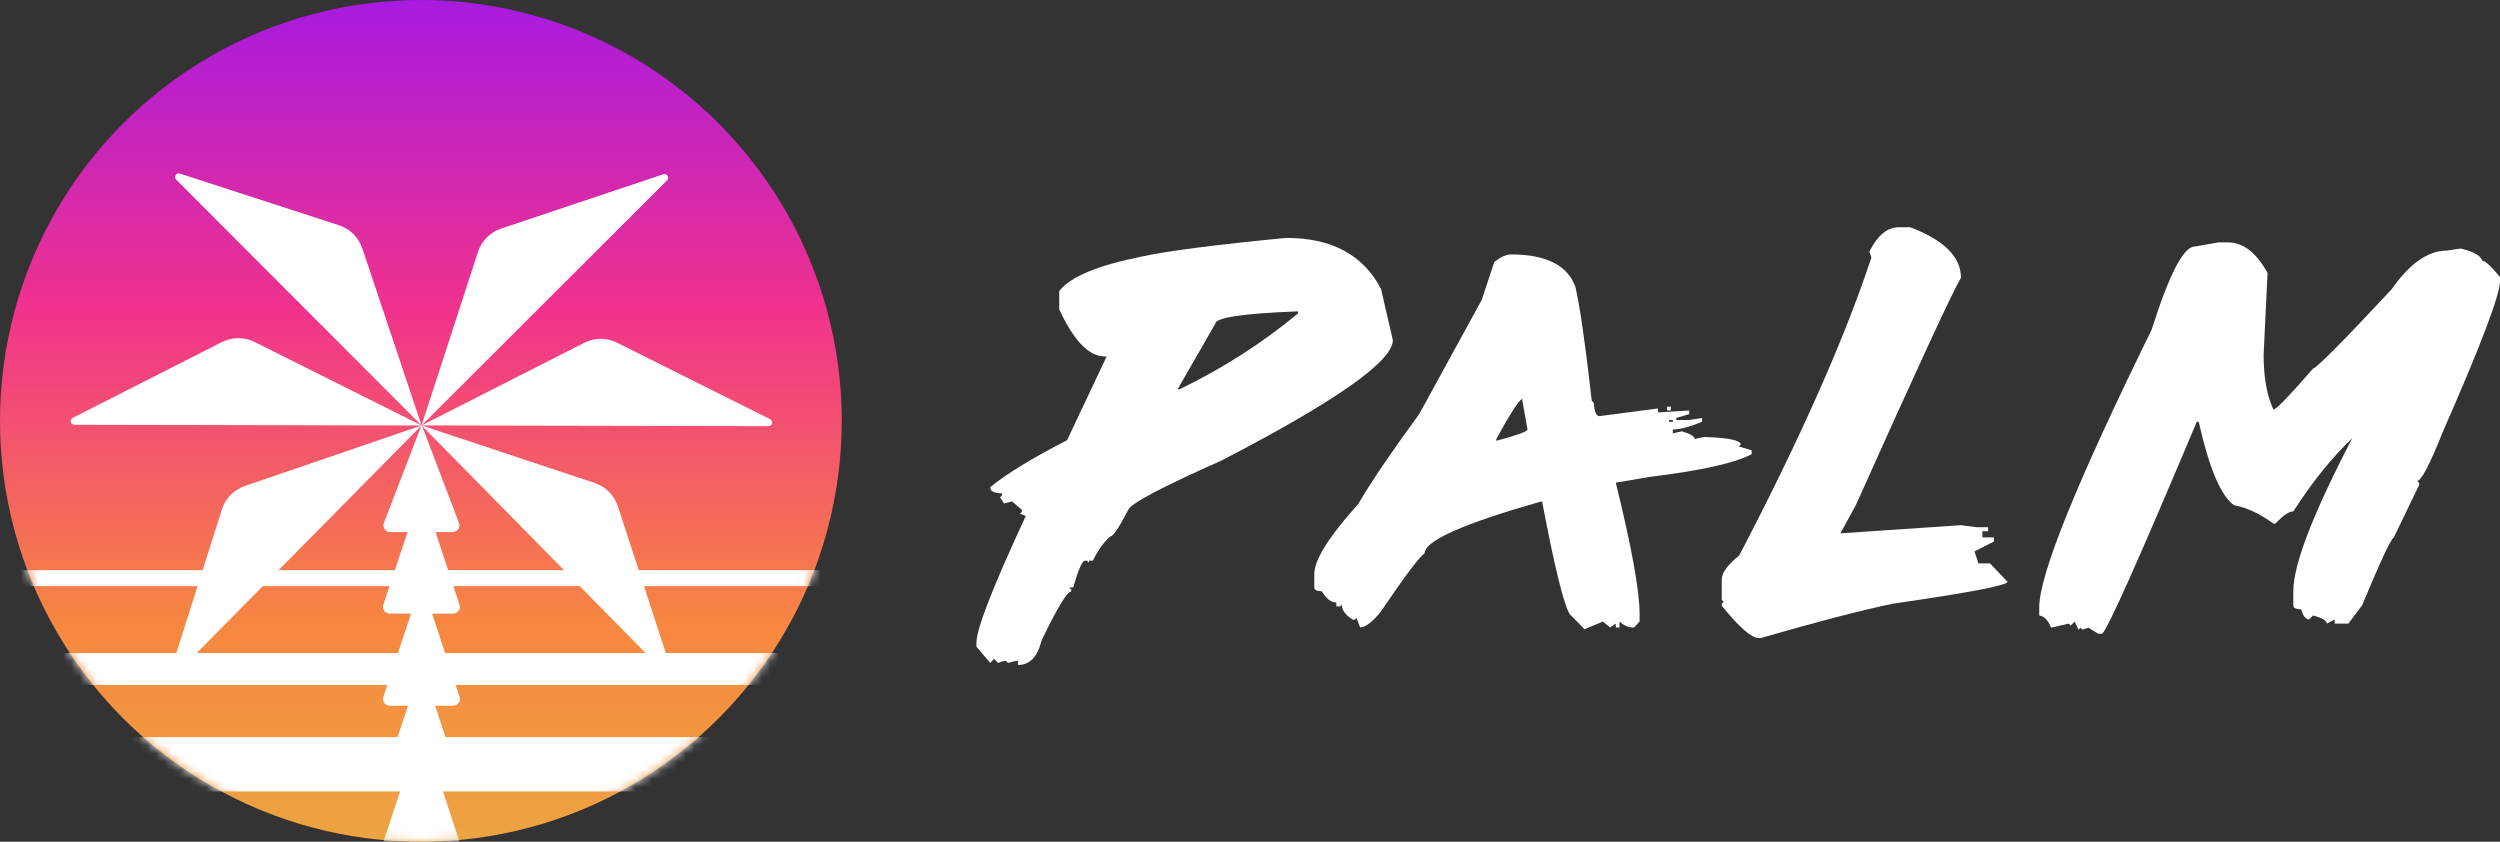 <svg width="297" height="100" viewBox="0 0 297 100" fill="none" xmlns="http://www.w3.org/2000/svg">
<rect x="0" y="0" width="297" height="100" fill="#333333" stroke="none"/>
<path d="M152.803 28.263C158.219 28.263 161.973 30.288 164.067 34.336L165.469 40.41C165.469 42.918 158.669 47.693 145.069 54.733C138.009 57.869 134.332 59.812 134.038 60.565C132.948 62.661 132.247 63.709 131.936 63.709C131.157 64.354 130.456 65.321 129.834 66.611H129.366V66.853L129.133 66.611H128.899C128.57 66.611 128.103 67.668 127.498 69.782H127.03L127.264 70.024V70.266C126.78 70.266 125.603 72.21 123.734 76.098C123.267 78.033 122.333 79 120.931 79V78.516H120.698L119.763 78.758L119.504 78.516H119.27L118.569 78.758L118.102 78.274L117.635 78.758L116 76.823V76.34C116 74.727 117.955 69.711 121.866 61.29L121.165 61.049L121.398 60.807V60.565L120.231 59.571L119.27 59.812L118.803 59.087L119.037 58.845V58.603C118.102 58.603 117.635 58.361 117.635 57.877C119.556 56.301 122.601 54.438 126.771 52.288L131.469 42.345H131.235C129.366 42.345 127.567 40.481 125.837 36.755V34.578C127.117 32.894 130.405 31.524 135.699 30.467C138.727 29.804 144.428 29.069 152.803 28.263ZM139.904 46.241H140.137C145.224 43.787 149.913 40.786 154.204 37.239V36.997H153.971C147.569 37.248 144.368 37.74 144.368 38.475L139.904 46.241Z" fill="white"/>
<path d="M179.498 30.225C183.667 30.225 186.22 31.506 187.154 34.068C187.69 36.343 188.339 40.858 189.101 47.612L189.334 47.854C189.421 48.911 189.637 49.439 189.983 49.439L196.965 48.526V48.982H197.198L200.676 48.767V49.197L199.145 49.654V49.896H200.676L202.207 49.654V50.111C200.719 50.72 199.56 51.025 198.73 51.025V51.482L199.82 51.24C200.823 51.544 201.325 51.849 201.325 52.154L202.441 51.912C205.348 52.001 206.801 52.306 206.801 52.825L206.568 53.04L208.099 53.497V53.954C206.126 55.011 202.052 55.916 195.875 56.668L191.956 57.34C193.842 65.008 194.785 70.212 194.785 72.954V73.84L194.136 74.539H193.902C193.418 74.539 192.916 74.306 192.397 73.84V74.539H191.956V74.082L191.281 74.539L190.424 73.84L188.244 74.754L186.479 72.954C185.752 71.735 184.662 67.283 183.209 59.597H183.001C173.831 62.213 169.246 64.255 169.246 65.725C168.657 66.101 166.91 68.43 164.003 72.712C162.999 73.93 162.195 74.539 161.589 74.539L161.148 73.41L160.94 73.625H160.733C159.85 73.088 159.409 72.488 159.409 71.825L159.201 72.04H158.76V71.583C158.155 71.583 157.575 71.135 157.021 70.239C156.433 70.239 156.139 70.087 156.139 69.782V68.197C156.139 66.513 157.886 63.727 161.382 59.839C162.87 57.277 165.275 53.73 168.597 49.197L176.02 35.653L177.525 31.112C178.304 30.52 178.961 30.225 179.498 30.225ZM177.759 52.154V52.368C180.233 51.706 181.47 51.258 181.47 51.025L180.821 47.397C180.423 47.576 179.402 49.162 177.759 52.154ZM198.055 48.311H198.496V48.767H198.055V48.311ZM198.288 49.896V50.111H198.73V49.896H198.288Z" fill="white"/>
<path d="M225.565 27H226.941C230.955 28.523 232.962 30.52 232.962 32.993C231.924 34.748 227.762 43.751 220.478 60.001L218.635 63.36L232.962 62.392L234.805 62.634H236.18V63.118H235.505V63.843H236.881V64.327L234.571 65.51L235.038 66.934H236.414L238.49 69.111C238.49 69.541 233.948 70.409 224.864 71.717C221.023 72.523 215.789 73.885 209.162 75.802H208.928C208.081 75.802 206.618 74.521 204.542 71.959V71.717L204.776 71.502L204.542 71.26V68.869C204.542 68.062 205.234 67.104 206.618 65.993C213.886 52.073 219.12 40.276 222.321 30.601L222.087 29.875C223.056 27.959 224.215 27 225.565 27Z" fill="white"/>
<path d="M263.545 28.8H264.713C266.495 28.8 268.053 30.01 269.385 32.428L268.918 42.103C268.918 44.826 269.307 47.012 270.086 48.66C270.414 48.642 271.98 47.021 274.783 43.796C275.302 43.635 278.417 40.49 284.127 34.363C286.272 31.3 288.461 29.768 290.693 29.768L292.328 29.526C293.851 29.884 294.707 30.368 294.898 30.977C295.244 30.977 295.945 31.622 297 32.912V33.396C297 35.026 294.733 41.001 290.2 51.32C288.66 55.19 287.648 57.125 287.163 57.125L287.397 57.367V57.609L284.36 63.897C284.084 63.915 282.838 66.585 280.623 71.905L278.988 74.082H277.353V73.599L276.418 74.082C276.418 73.724 275.873 73.401 274.783 73.115L274.316 73.599C273.884 73.545 273.572 73.142 273.382 72.389C272.759 72.389 272.447 72.228 272.447 71.905V70.212C272.447 67.077 274.783 61.022 279.455 52.046C277.015 54.375 274.679 57.277 272.447 60.753C271.928 60.753 271.219 61.237 270.319 62.204H270.086C268.425 61.004 266.867 60.278 265.414 60.027C263.839 58.917 262.438 55.611 261.209 50.111H260.976C254.176 66.271 250.43 74.664 249.738 75.291H249.27L248.102 74.566L247.402 74.808L247.168 74.566L246.935 74.808L246.467 73.84L246 74.324L245.767 74.082L243.664 74.566C243.318 73.688 242.851 73.204 242.263 73.115V72.147C242.263 68.278 246.71 57.295 255.603 39.2C257.697 32.59 259.41 29.284 260.742 29.284L263.545 28.8Z" fill="white"/>
<circle cx="50" cy="50" r="50" fill="url(#paint0_linear_12_343)"/>
<mask id="mask0_12_343" style="mask-type:alpha" maskUnits="userSpaceOnUse" x="0" y="0" width="100" height="100">
<circle cx="50" cy="50" r="50" fill="white"/>
</mask>
<g mask="url(#mask0_12_343)">
<rect x="-7.321" y="67.738" width="114.967" height="1.898" fill="white"/>
<rect x="-7.321" y="77.578" width="114.967" height="3.796" fill="white"/>
<rect x="-7.321" y="87.575" width="114.932" height="6.446" fill="white"/>
<path d="M56.778 29.934C57.205 28.621 58.229 27.588 59.538 27.15L78.805 20.705C79.241 20.559 79.576 21.102 79.25 21.426L50.081 50.543L56.778 29.934Z" fill="white"/>
<path d="M40.263 26.757C41.576 27.184 42.609 28.208 43.047 29.517L50.08 50.541L20.933 21.342C20.61 21.018 20.94 20.478 21.375 20.62L40.263 26.757Z" fill="white"/>
<path d="M69.399 40.727C70.63 40.102 72.085 40.098 73.319 40.715L91.49 49.803C91.901 50.008 91.754 50.628 91.294 50.627L50.08 50.543L69.399 40.727Z" fill="white"/>
<path d="M26.346 40.646C27.577 40.021 29.031 40.016 30.266 40.633L50.093 50.55L8.837 50.465C8.379 50.464 8.232 49.848 8.64 49.641L26.346 40.646Z" fill="white"/>
<path d="M26.359 60.531C26.777 59.215 27.794 58.175 29.1 57.728L50.074 50.55L21.077 79.898C20.756 80.224 20.214 79.896 20.352 79.46L26.359 60.531Z" fill="white"/>
<path d="M70.642 57.379C71.952 57.815 72.977 58.846 73.406 60.158L79.716 79.469C79.859 79.907 79.315 80.238 78.992 79.91L50.08 50.539L70.642 57.379Z" fill="white"/>
<path d="M50.092 50.47L54.527 62.122C54.726 62.646 54.339 63.207 53.779 63.207H46.356C45.795 63.207 45.408 62.644 45.61 62.12L50.092 50.47Z" fill="white"/>
<path d="M49.329 60.474C49.572 59.743 50.606 59.745 50.847 60.476L54.593 71.843C54.764 72.361 54.378 72.894 53.833 72.894H46.301C45.755 72.894 45.37 72.359 45.542 71.841L49.329 60.474Z" fill="white"/>
<path d="M49.329 71.418C49.572 70.687 50.606 70.689 50.847 71.42L54.593 82.787C54.764 83.305 54.378 83.838 53.833 83.838H46.301C45.755 83.838 45.37 83.303 45.542 82.785L49.329 71.418Z" fill="white"/>
<path d="M49.329 81.284C49.572 80.554 50.606 80.555 50.847 81.287L54.593 92.654C54.764 93.171 54.378 93.704 53.833 93.704H46.301C45.755 93.704 45.37 93.169 45.542 92.651L49.329 81.284Z" fill="white"/>
<path d="M49.329 88.64C49.572 87.91 50.606 87.911 50.847 88.643L54.593 100.01C54.764 100.527 54.378 101.06 53.833 101.06H46.301C45.755 101.06 45.37 100.525 45.542 100.007L49.329 88.64Z" fill="white"/>
<path d="M49.329 98.148C49.572 97.417 50.606 97.419 50.847 98.151L54.593 109.518C54.764 110.035 54.378 110.568 53.833 110.568H46.301C45.755 110.568 45.37 110.033 45.542 109.515L49.329 98.148Z" fill="white"/>
</g>
<defs>
<linearGradient id="paint0_linear_12_343" x1="50" y1="0" x2="50" y2="100" gradientUnits="userSpaceOnUse">
<stop stop-color="#A81AE0"/>
<stop offset="0.368" stop-color="#F1328C"/>
<stop offset="0.746" stop-color="#F7883F"/>
<stop offset="1" stop-color="#ECA441"/>
</linearGradient>
</defs>
</svg>
